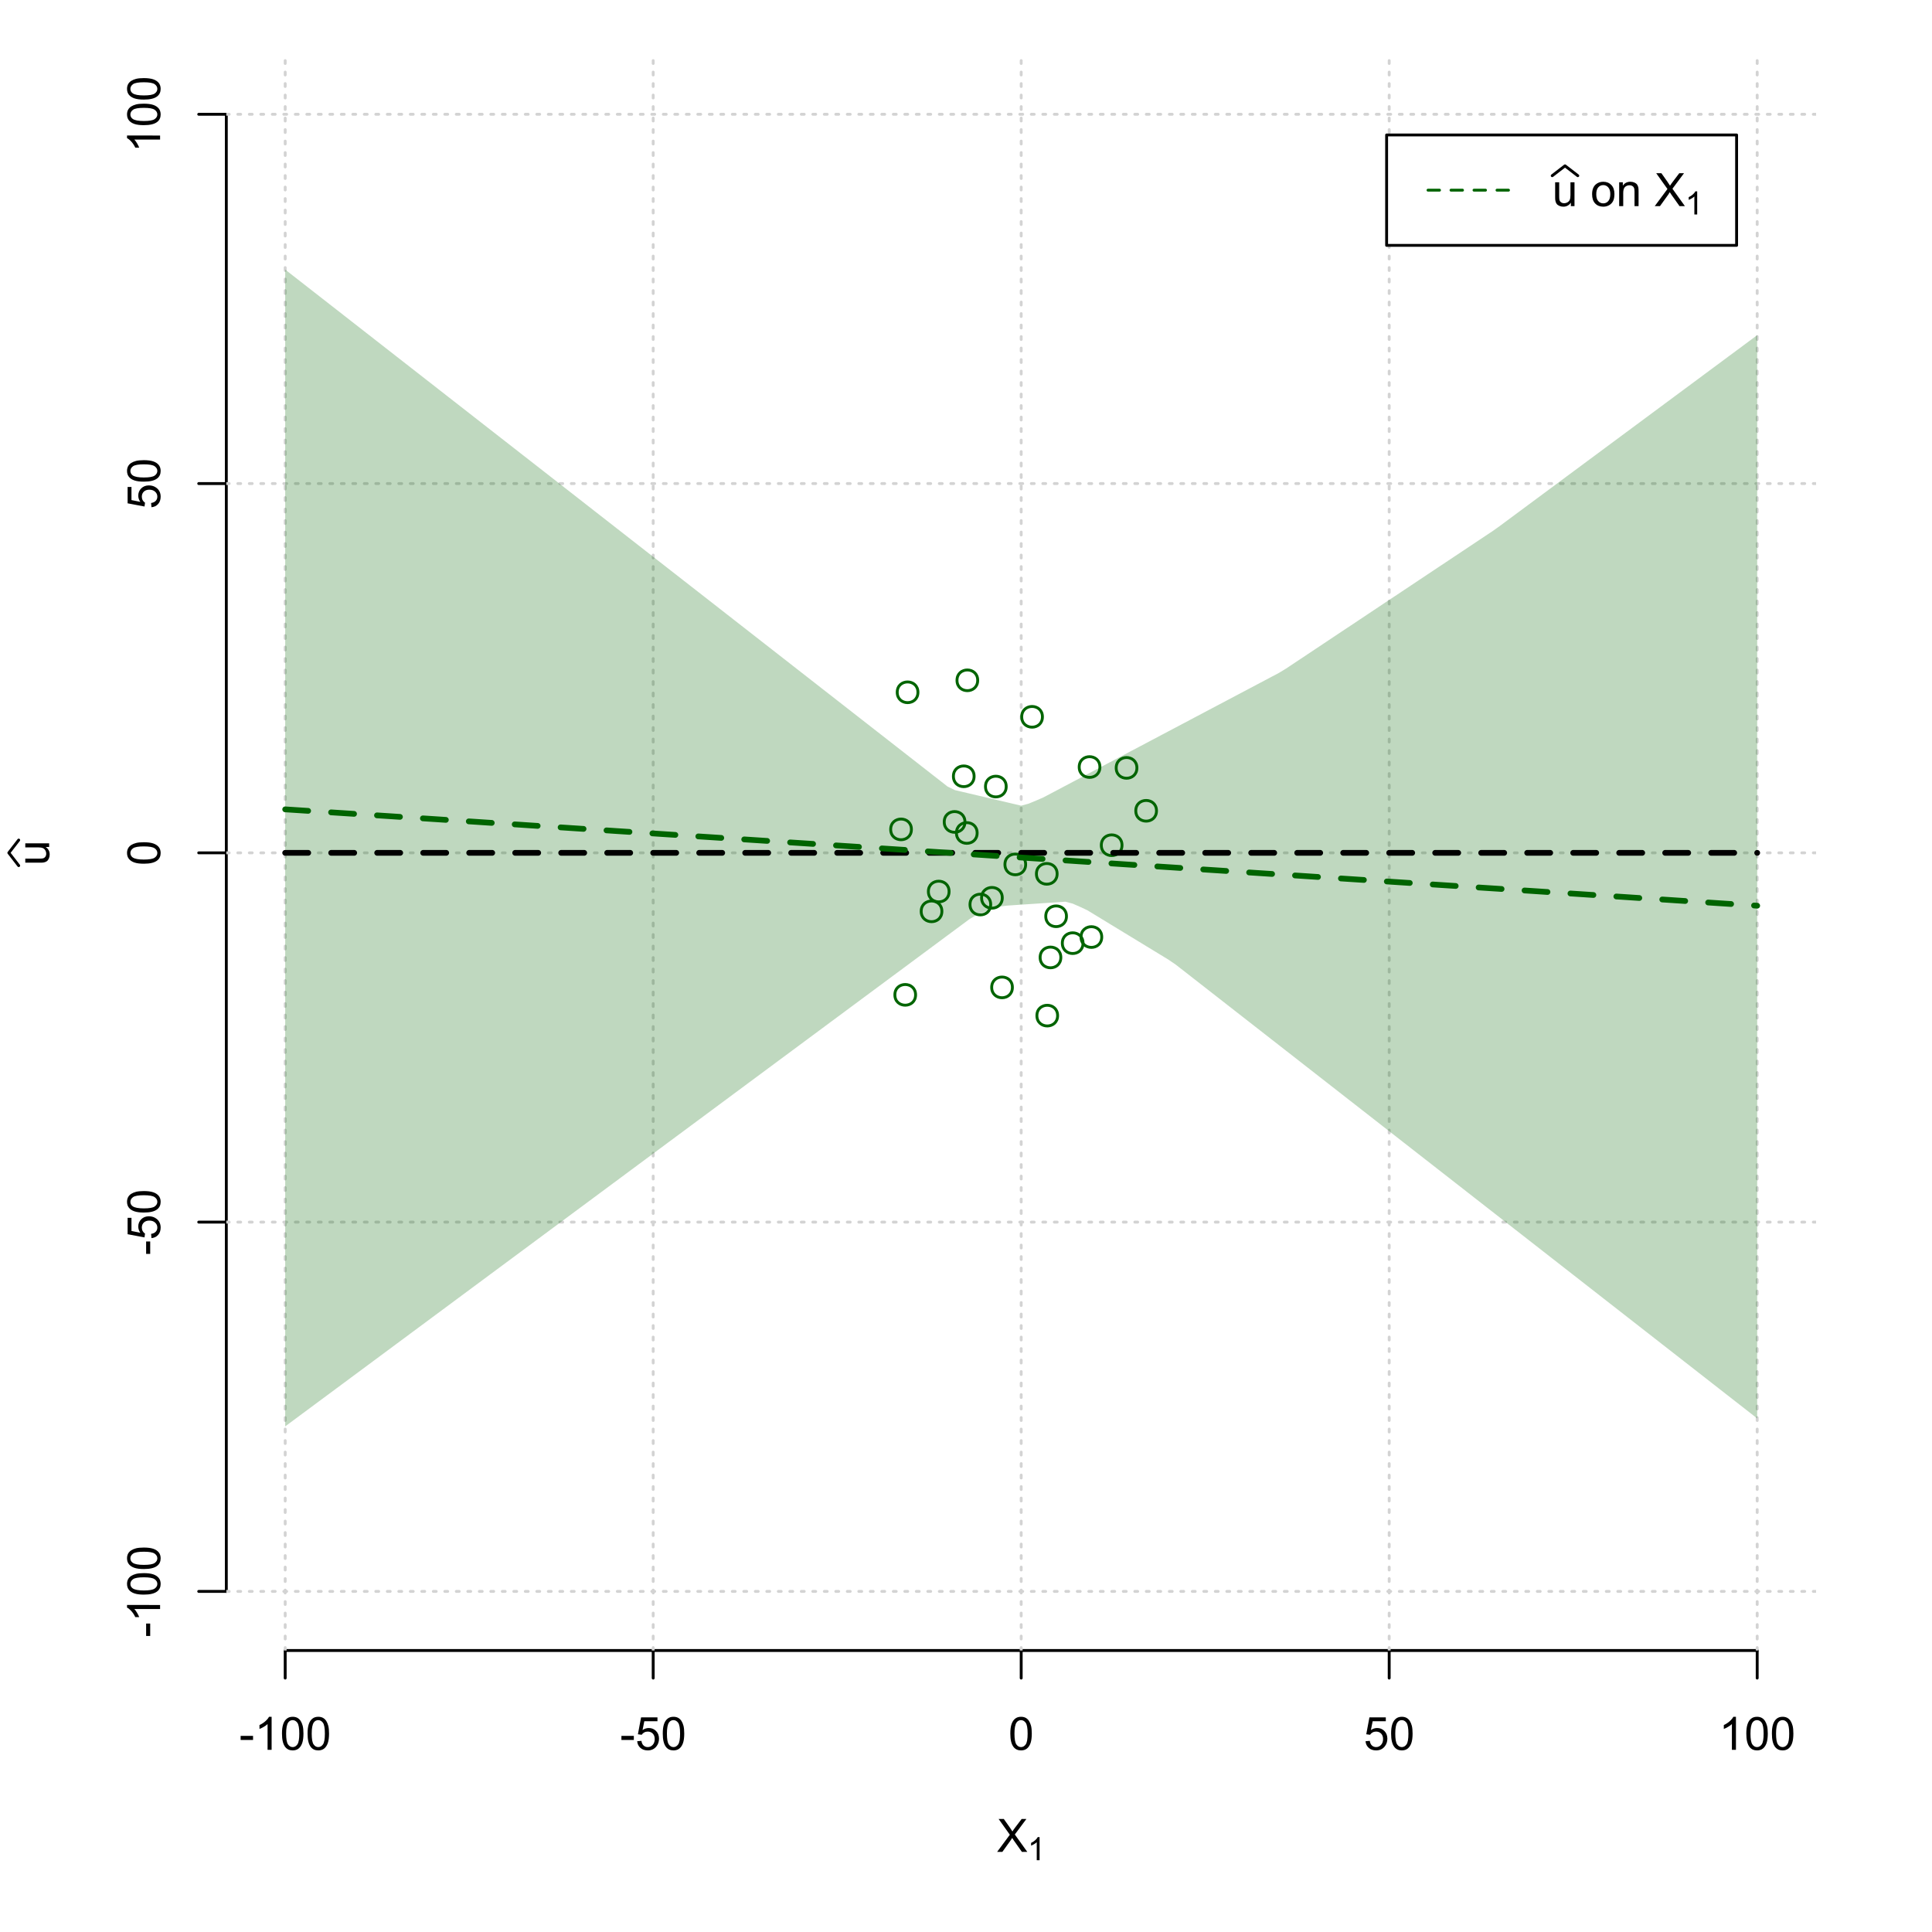 <?xml version="1.0" encoding="UTF-8"?>
<svg xmlns="http://www.w3.org/2000/svg" xmlns:xlink="http://www.w3.org/1999/xlink" width="504pt" height="504pt" viewBox="0 0 504 504" version="1.1">
<defs>
<g>
<symbol overflow="visible" id="glyph0-0">
<path style="stroke:none;" d="M 1.5 0 L 1.5 -7.5 L 7.5 -7.5 L 7.5 0 Z M 1.688 -0.188 L 7.312 -0.188 L 7.312 -7.312 L 1.688 -7.312 Z M 1.688 -0.188 "/>
</symbol>
<symbol overflow="visible" id="glyph0-1">
<path style="stroke:none;" d="M 0.055 0 L 3.375 -4.477 L 0.445 -8.59 L 1.797 -8.59 L 3.359 -6.387 C 3.68 -5.93 3.91 -5.578 4.047 -5.332 C 4.238 -5.645 4.465 -5.969 4.727 -6.312 L 6.457 -8.59 L 7.695 -8.59 L 4.676 -4.539 L 7.93 0 L 6.523 0 L 4.359 -3.062 C 4.238 -3.238 4.113 -3.43 3.984 -3.641 C 3.789 -3.324 3.652 -3.109 3.574 -2.992 L 1.418 0 Z M 0.055 0 "/>
</symbol>
<symbol overflow="visible" id="glyph0-2">
<path style="stroke:none;" d="M 0.383 -2.578 L 0.383 -3.641 L 3.621 -3.641 L 3.621 -2.578 Z M 0.383 -2.578 "/>
</symbol>
<symbol overflow="visible" id="glyph0-3">
<path style="stroke:none;" d="M 4.469 0 L 3.414 0 L 3.414 -6.719 C 3.16 -6.477 2.828 -6.234 2.414 -5.996 C 2 -5.75 1.629 -5.57 1.305 -5.449 L 1.305 -6.469 C 1.895 -6.742 2.41 -7.078 2.852 -7.477 C 3.293 -7.871 3.605 -8.254 3.789 -8.625 L 4.469 -8.625 Z M 4.469 0 "/>
</symbol>
<symbol overflow="visible" id="glyph0-4">
<path style="stroke:none;" d="M 0.5 -4.234 C 0.496 -5.246 0.602 -6.062 0.812 -6.688 C 1.02 -7.305 1.328 -7.785 1.742 -8.121 C 2.148 -8.457 2.668 -8.625 3.297 -8.625 C 3.758 -8.625 4.164 -8.531 4.512 -8.348 C 4.855 -8.16 5.141 -7.891 5.371 -7.543 C 5.594 -7.191 5.773 -6.766 5.906 -6.266 C 6.035 -5.762 6.098 -5.086 6.102 -4.234 C 6.098 -3.227 5.996 -2.414 5.789 -1.797 C 5.578 -1.176 5.266 -0.695 4.859 -0.359 C 4.445 -0.02 3.926 0.145 3.297 0.148 C 2.465 0.145 1.816 -0.148 1.348 -0.742 C 0.781 -1.457 0.496 -2.621 0.5 -4.234 Z M 1.582 -4.234 C 1.582 -2.824 1.746 -1.887 2.074 -1.418 C 2.402 -0.949 2.809 -0.715 3.297 -0.719 C 3.777 -0.715 4.184 -0.949 4.52 -1.422 C 4.848 -1.887 5.016 -2.824 5.016 -4.234 C 5.016 -5.648 4.848 -6.59 4.52 -7.055 C 4.184 -7.516 3.773 -7.746 3.289 -7.75 C 2.801 -7.746 2.414 -7.543 2.125 -7.137 C 1.762 -6.613 1.582 -5.645 1.582 -4.234 Z M 1.582 -4.234 "/>
</symbol>
<symbol overflow="visible" id="glyph0-5">
<path style="stroke:none;" d="M 0.5 -2.25 L 1.605 -2.344 C 1.684 -1.805 1.871 -1.398 2.176 -1.125 C 2.473 -0.852 2.836 -0.715 3.258 -0.719 C 3.766 -0.715 4.195 -0.906 4.547 -1.293 C 4.898 -1.672 5.074 -2.18 5.074 -2.82 C 5.074 -3.414 4.902 -3.891 4.566 -4.242 C 4.227 -4.59 3.785 -4.762 3.242 -4.766 C 2.898 -4.762 2.594 -4.684 2.32 -4.531 C 2.047 -4.375 1.832 -4.176 1.676 -3.93 L 0.688 -4.062 L 1.516 -8.473 L 5.789 -8.473 L 5.789 -7.465 L 2.359 -7.465 L 1.898 -5.156 C 2.414 -5.516 2.953 -5.695 3.523 -5.695 C 4.27 -5.695 4.902 -5.434 5.422 -4.914 C 5.934 -4.395 6.191 -3.727 6.195 -2.914 C 6.191 -2.133 5.965 -1.461 5.516 -0.898 C 4.961 -0.199 4.211 0.145 3.258 0.148 C 2.477 0.145 1.836 -0.07 1.344 -0.508 C 0.844 -0.941 0.562 -1.523 0.5 -2.25 Z M 0.5 -2.25 "/>
</symbol>
<symbol overflow="visible" id="glyph0-6">
<path style="stroke:none;" d="M 4.867 0 L 4.867 -0.914 C 4.379 -0.211 3.723 0.141 2.895 0.141 C 2.527 0.141 2.184 0.07 1.867 -0.07 C 1.547 -0.211 1.309 -0.387 1.156 -0.602 C 1 -0.812 0.895 -1.074 0.832 -1.383 C 0.785 -1.59 0.762 -1.918 0.766 -2.367 L 0.766 -6.223 L 1.82 -6.223 L 1.82 -2.773 C 1.816 -2.219 1.84 -1.848 1.887 -1.656 C 1.949 -1.379 2.09 -1.16 2.309 -1.004 C 2.523 -0.84 2.789 -0.762 3.105 -0.766 C 3.418 -0.762 3.715 -0.844 3.996 -1.008 C 4.273 -1.172 4.469 -1.391 4.586 -1.672 C 4.699 -1.949 4.758 -2.355 4.758 -2.891 L 4.758 -6.223 L 5.812 -6.223 L 5.812 0 Z M 4.867 0 "/>
</symbol>
<symbol overflow="visible" id="glyph0-7">
<path style="stroke:none;" d=""/>
</symbol>
<symbol overflow="visible" id="glyph0-8">
<path style="stroke:none;" d="M 0.398 -3.109 C 0.398 -4.262 0.719 -5.117 1.359 -5.672 C 1.895 -6.133 2.547 -6.363 3.316 -6.363 C 4.172 -6.363 4.871 -6.082 5.414 -5.52 C 5.953 -4.957 6.223 -4.184 6.227 -3.199 C 6.223 -2.398 6.102 -1.766 5.867 -1.309 C 5.625 -0.848 5.277 -0.492 4.82 -0.238 C 4.359 0.016 3.859 0.141 3.316 0.141 C 2.441 0.141 1.734 -0.137 1.203 -0.695 C 0.664 -1.254 0.398 -2.059 0.398 -3.109 Z M 1.484 -3.109 C 1.48 -2.309 1.656 -1.711 2.004 -1.32 C 2.348 -0.922 2.785 -0.727 3.316 -0.727 C 3.84 -0.727 4.273 -0.926 4.621 -1.324 C 4.969 -1.723 5.145 -2.328 5.145 -3.148 C 5.145 -3.914 4.969 -4.496 4.617 -4.895 C 4.266 -5.289 3.832 -5.488 3.316 -5.492 C 2.785 -5.488 2.348 -5.293 2.004 -4.898 C 1.656 -4.5 1.48 -3.902 1.484 -3.109 Z M 1.484 -3.109 "/>
</symbol>
<symbol overflow="visible" id="glyph0-9">
<path style="stroke:none;" d="M 0.789 0 L 0.789 -6.223 L 1.742 -6.223 L 1.742 -5.336 C 2.195 -6.02 2.855 -6.363 3.719 -6.363 C 4.09 -6.363 4.434 -6.293 4.754 -6.16 C 5.066 -6.023 5.305 -5.848 5.461 -5.633 C 5.617 -5.41 5.727 -5.152 5.789 -4.852 C 5.828 -4.656 5.848 -4.312 5.848 -3.828 L 5.848 0 L 4.793 0 L 4.793 -3.785 C 4.793 -4.215 4.75 -4.535 4.668 -4.75 C 4.586 -4.961 4.441 -5.129 4.234 -5.258 C 4.023 -5.383 3.777 -5.449 3.5 -5.449 C 3.047 -5.449 2.66 -5.305 2.332 -5.02 C 2.004 -4.734 1.84 -4.195 1.844 -3.398 L 1.844 0 Z M 0.789 0 "/>
</symbol>
<symbol overflow="visible" id="glyph1-0">
<path style="stroke:none;" d="M 1.051 0 L 1.051 -5.25 L 5.25 -5.25 L 5.25 0 Z M 1.18 -0.133 L 5.117 -0.133 L 5.117 -5.117 L 1.18 -5.117 Z M 1.18 -0.133 "/>
</symbol>
<symbol overflow="visible" id="glyph1-1">
<path style="stroke:none;" d="M 3.129 0 L 2.391 0 L 2.391 -4.703 C 2.211 -4.531 1.977 -4.363 1.691 -4.195 C 1.398 -4.023 1.141 -3.895 0.914 -3.812 L 0.914 -4.527 C 1.328 -4.719 1.688 -4.953 1.996 -5.234 C 2.305 -5.508 2.523 -5.777 2.652 -6.039 L 3.129 -6.039 Z M 3.129 0 "/>
</symbol>
<symbol overflow="visible" id="glyph2-0">
<path style="stroke:none;" d="M 0 -1.5 L -7.5 -1.5 L -7.5 -7.5 L 0 -7.5 Z M -0.188 -1.688 L -0.188 -7.312 L -7.312 -7.312 L -7.312 -1.688 Z M -0.188 -1.688 "/>
</symbol>
<symbol overflow="visible" id="glyph2-1">
<path style="stroke:none;" d="M 0 -4.867 L -0.914 -4.867 C -0.211 -4.379 0.141 -3.723 0.141 -2.895 C 0.141 -2.527 0.07 -2.184 -0.07 -1.867 C -0.211 -1.547 -0.387 -1.309 -0.598 -1.156 C -0.809 -1 -1.07 -0.895 -1.383 -0.832 C -1.59 -0.789 -1.918 -0.766 -2.367 -0.77 L -6.223 -0.77 L -6.223 -1.824 L -2.773 -1.824 C -2.219 -1.82 -1.848 -1.844 -1.656 -1.887 C -1.379 -1.949 -1.16 -2.09 -1.004 -2.309 C -0.84 -2.523 -0.762 -2.789 -0.766 -3.105 C -0.762 -3.418 -0.844 -3.715 -1.008 -3.996 C -1.172 -4.273 -1.391 -4.469 -1.672 -4.586 C -1.945 -4.699 -2.352 -4.758 -2.887 -4.758 L -6.223 -4.758 L -6.223 -5.812 L 0 -5.812 Z M 0 -4.867 "/>
</symbol>
<symbol overflow="visible" id="glyph2-2">
<path style="stroke:none;" d="M -2.578 -0.383 L -3.641 -0.383 L -3.641 -3.621 L -2.578 -3.621 Z M -2.578 -0.383 "/>
</symbol>
<symbol overflow="visible" id="glyph2-3">
<path style="stroke:none;" d="M 0 -4.469 L 0 -3.414 L -6.719 -3.418 C -6.477 -3.16 -6.234 -2.828 -5.996 -2.418 C -5.75 -2.004 -5.57 -1.633 -5.449 -1.309 L -6.469 -1.309 C -6.742 -1.895 -7.078 -2.41 -7.477 -2.852 C -7.871 -3.293 -8.254 -3.605 -8.625 -3.793 L -8.625 -4.473 Z M 0 -4.469 "/>
</symbol>
<symbol overflow="visible" id="glyph2-4">
<path style="stroke:none;" d="M -4.234 -0.5 C -5.246 -0.496 -6.062 -0.602 -6.688 -0.812 C -7.305 -1.02 -7.785 -1.328 -8.121 -1.742 C -8.457 -2.152 -8.625 -2.672 -8.625 -3.301 C -8.625 -3.758 -8.531 -4.164 -8.348 -4.512 C -8.16 -4.859 -7.891 -5.145 -7.543 -5.371 C -7.191 -5.594 -6.766 -5.773 -6.266 -5.906 C -5.762 -6.035 -5.086 -6.098 -4.234 -6.102 C -3.223 -6.098 -2.41 -5.996 -1.793 -5.789 C -1.176 -5.578 -0.695 -5.266 -0.359 -4.859 C -0.02 -4.445 0.145 -3.926 0.148 -3.297 C 0.145 -2.465 -0.148 -1.816 -0.742 -1.348 C -1.457 -0.781 -2.621 -0.496 -4.234 -0.5 Z M -4.234 -1.582 C -2.824 -1.582 -1.887 -1.746 -1.418 -2.074 C -0.949 -2.402 -0.715 -2.809 -0.719 -3.297 C -0.715 -3.777 -0.949 -4.184 -1.422 -4.52 C -1.887 -4.848 -2.824 -5.016 -4.234 -5.016 C -5.648 -5.016 -6.59 -4.848 -7.055 -4.52 C -7.516 -4.188 -7.746 -3.777 -7.75 -3.289 C -7.746 -2.801 -7.543 -2.414 -7.137 -2.129 C -6.613 -1.762 -5.645 -1.582 -4.234 -1.582 Z M -4.234 -1.582 "/>
</symbol>
<symbol overflow="visible" id="glyph2-5">
<path style="stroke:none;" d="M -2.25 -0.5 L -2.344 -1.605 C -1.805 -1.684 -1.398 -1.871 -1.125 -2.176 C -0.852 -2.473 -0.715 -2.836 -0.719 -3.258 C -0.715 -3.766 -0.906 -4.195 -1.293 -4.547 C -1.672 -4.898 -2.18 -5.074 -2.816 -5.074 C -3.414 -5.074 -3.891 -4.902 -4.242 -4.566 C -4.59 -4.227 -4.762 -3.785 -4.766 -3.242 C -4.762 -2.898 -4.684 -2.594 -4.531 -2.32 C -4.375 -2.047 -4.176 -1.832 -3.93 -1.676 L -4.062 -0.688 L -8.473 -1.52 L -8.473 -5.789 L -7.465 -5.789 L -7.465 -2.363 L -5.156 -1.898 C -5.516 -2.414 -5.695 -2.953 -5.695 -3.523 C -5.695 -4.27 -5.434 -4.902 -4.914 -5.422 C -4.395 -5.934 -3.727 -6.191 -2.91 -6.195 C -2.133 -6.191 -1.461 -5.965 -0.895 -5.516 C -0.199 -4.961 0.145 -4.211 0.148 -3.258 C 0.145 -2.477 -0.07 -1.836 -0.508 -1.344 C -0.941 -0.848 -1.523 -0.566 -2.25 -0.5 Z M -2.25 -0.5 "/>
</symbol>
</g>
<clipPath id="clip1">
  <path d="M 74 14.398 L 75 14.398 L 75 430.559 L 74 430.559 Z M 74 14.398 "/>
</clipPath>
<clipPath id="clip2">
  <path d="M 170 14.398 L 171 14.398 L 171 430.559 L 170 430.559 Z M 170 14.398 "/>
</clipPath>
<clipPath id="clip3">
  <path d="M 266 14.398 L 267 14.398 L 267 430.559 L 266 430.559 Z M 266 14.398 "/>
</clipPath>
<clipPath id="clip4">
  <path d="M 362 14.398 L 363 14.398 L 363 430.559 L 362 430.559 Z M 362 14.398 "/>
</clipPath>
<clipPath id="clip5">
  <path d="M 458 14.398 L 459 14.398 L 459 430.559 L 458 430.559 Z M 458 14.398 "/>
</clipPath>
<clipPath id="clip6">
  <path d="M 59.039 414 L 473.758 414 L 473.758 416 L 59.039 416 Z M 59.039 414 "/>
</clipPath>
<clipPath id="clip7">
  <path d="M 59.039 318 L 473.758 318 L 473.758 320 L 59.039 320 Z M 59.039 318 "/>
</clipPath>
<clipPath id="clip8">
  <path d="M 59.039 222 L 473.758 222 L 473.758 223 L 59.039 223 Z M 59.039 222 "/>
</clipPath>
<clipPath id="clip9">
  <path d="M 59.039 125 L 473.758 125 L 473.758 127 L 59.039 127 Z M 59.039 125 "/>
</clipPath>
<clipPath id="clip10">
  <path d="M 59.039 29 L 473.758 29 L 473.758 31 L 59.039 31 Z M 59.039 29 "/>
</clipPath>
</defs>
<g id="surface2946">
<rect x="0" y="0" width="504" height="504" style="fill:rgb(100%,100%,100%);fill-opacity:1;stroke:none;"/>
<g style="fill:rgb(0%,0%,0%);fill-opacity:1;">
  <use xlink:href="#glyph0-1" x="260.062" y="483.102"/>
</g>
<g style="fill:rgb(0%,0%,0%);fill-opacity:1;">
  <use xlink:href="#glyph1-1" x="268.066" y="485.281"/>
</g>
<g style="fill:rgb(0%,0%,0%);fill-opacity:1;">
  <use xlink:href="#glyph2-1" x="12.82" y="225.816"/>
</g>
<path style="fill:none;stroke-width:0.75;stroke-linecap:round;stroke-linejoin:round;stroke:rgb(0%,0%,0%);stroke-opacity:1;stroke-miterlimit:10;" d="M 4.879 225.816 L 2.301 222.48 L 4.879 219.145 "/>
<path style="fill:none;stroke-width:0.75;stroke-linecap:round;stroke-linejoin:round;stroke:rgb(0%,0%,0%);stroke-opacity:1;stroke-miterlimit:10;" d="M 74.398 430.559 L 458.398 430.559 "/>
<path style="fill:none;stroke-width:0.75;stroke-linecap:round;stroke-linejoin:round;stroke:rgb(0%,0%,0%);stroke-opacity:1;stroke-miterlimit:10;" d="M 74.398 430.559 L 74.398 437.762 "/>
<path style="fill:none;stroke-width:0.75;stroke-linecap:round;stroke-linejoin:round;stroke:rgb(0%,0%,0%);stroke-opacity:1;stroke-miterlimit:10;" d="M 170.398 430.559 L 170.398 437.762 "/>
<path style="fill:none;stroke-width:0.75;stroke-linecap:round;stroke-linejoin:round;stroke:rgb(0%,0%,0%);stroke-opacity:1;stroke-miterlimit:10;" d="M 266.398 430.559 L 266.398 437.762 "/>
<path style="fill:none;stroke-width:0.75;stroke-linecap:round;stroke-linejoin:round;stroke:rgb(0%,0%,0%);stroke-opacity:1;stroke-miterlimit:10;" d="M 362.398 430.559 L 362.398 437.762 "/>
<path style="fill:none;stroke-width:0.75;stroke-linecap:round;stroke-linejoin:round;stroke:rgb(0%,0%,0%);stroke-opacity:1;stroke-miterlimit:10;" d="M 458.398 430.559 L 458.398 437.762 "/>
<g style="fill:rgb(0%,0%,0%);fill-opacity:1;">
  <use xlink:href="#glyph0-2" x="62.391" y="456.48"/>
  <use xlink:href="#glyph0-3" x="66.387" y="456.48"/>
  <use xlink:href="#glyph0-4" x="73.061" y="456.48"/>
  <use xlink:href="#glyph0-4" x="79.734" y="456.48"/>
</g>
<g style="fill:rgb(0%,0%,0%);fill-opacity:1;">
  <use xlink:href="#glyph0-2" x="161.727" y="456.48"/>
  <use xlink:href="#glyph0-5" x="165.723" y="456.48"/>
  <use xlink:href="#glyph0-4" x="172.396" y="456.48"/>
</g>
<g style="fill:rgb(0%,0%,0%);fill-opacity:1;">
  <use xlink:href="#glyph0-4" x="263.062" y="456.48"/>
</g>
<g style="fill:rgb(0%,0%,0%);fill-opacity:1;">
  <use xlink:href="#glyph0-5" x="355.727" y="456.48"/>
  <use xlink:href="#glyph0-4" x="362.4" y="456.48"/>
</g>
<g style="fill:rgb(0%,0%,0%);fill-opacity:1;">
  <use xlink:href="#glyph0-3" x="448.387" y="456.48"/>
  <use xlink:href="#glyph0-4" x="455.061" y="456.48"/>
  <use xlink:href="#glyph0-4" x="461.734" y="456.48"/>
</g>
<path style="fill:none;stroke-width:0.75;stroke-linecap:round;stroke-linejoin:round;stroke:rgb(0%,0%,0%);stroke-opacity:1;stroke-miterlimit:10;" d="M 59.039 415.148 L 59.039 29.812 "/>
<path style="fill:none;stroke-width:0.75;stroke-linecap:round;stroke-linejoin:round;stroke:rgb(0%,0%,0%);stroke-opacity:1;stroke-miterlimit:10;" d="M 59.039 415.148 L 51.84 415.148 "/>
<path style="fill:none;stroke-width:0.75;stroke-linecap:round;stroke-linejoin:round;stroke:rgb(0%,0%,0%);stroke-opacity:1;stroke-miterlimit:10;" d="M 59.039 318.812 L 51.84 318.812 "/>
<path style="fill:none;stroke-width:0.75;stroke-linecap:round;stroke-linejoin:round;stroke:rgb(0%,0%,0%);stroke-opacity:1;stroke-miterlimit:10;" d="M 59.039 222.48 L 51.84 222.48 "/>
<path style="fill:none;stroke-width:0.75;stroke-linecap:round;stroke-linejoin:round;stroke:rgb(0%,0%,0%);stroke-opacity:1;stroke-miterlimit:10;" d="M 59.039 126.148 L 51.84 126.148 "/>
<path style="fill:none;stroke-width:0.75;stroke-linecap:round;stroke-linejoin:round;stroke:rgb(0%,0%,0%);stroke-opacity:1;stroke-miterlimit:10;" d="M 59.039 29.812 L 51.84 29.812 "/>
<g style="fill:rgb(0%,0%,0%);fill-opacity:1;">
  <use xlink:href="#glyph2-2" x="41.762" y="427.156"/>
  <use xlink:href="#glyph2-3" x="41.762" y="423.16"/>
  <use xlink:href="#glyph2-4" x="41.762" y="416.486"/>
  <use xlink:href="#glyph2-4" x="41.762" y="409.812"/>
</g>
<g style="fill:rgb(0%,0%,0%);fill-opacity:1;">
  <use xlink:href="#glyph2-2" x="41.762" y="327.484"/>
  <use xlink:href="#glyph2-5" x="41.762" y="323.488"/>
  <use xlink:href="#glyph2-4" x="41.762" y="316.814"/>
</g>
<g style="fill:rgb(0%,0%,0%);fill-opacity:1;">
  <use xlink:href="#glyph2-4" x="41.762" y="225.816"/>
</g>
<g style="fill:rgb(0%,0%,0%);fill-opacity:1;">
  <use xlink:href="#glyph2-5" x="41.762" y="132.82"/>
  <use xlink:href="#glyph2-4" x="41.762" y="126.146"/>
</g>
<g style="fill:rgb(0%,0%,0%);fill-opacity:1;">
  <use xlink:href="#glyph2-3" x="41.762" y="39.824"/>
  <use xlink:href="#glyph2-4" x="41.762" y="33.15"/>
  <use xlink:href="#glyph2-4" x="41.762" y="26.477"/>
</g>
<g clip-path="url(#clip1)" clip-rule="nonzero">
<path style="fill:none;stroke-width:0.75;stroke-linecap:round;stroke-linejoin:round;stroke:rgb(82.745%,82.745%,82.745%);stroke-opacity:1;stroke-dasharray:0.75,2.25;stroke-miterlimit:10;" d="M 74.398 430.559 L 74.398 14.398 "/>
</g>
<g clip-path="url(#clip2)" clip-rule="nonzero">
<path style="fill:none;stroke-width:0.75;stroke-linecap:round;stroke-linejoin:round;stroke:rgb(82.745%,82.745%,82.745%);stroke-opacity:1;stroke-dasharray:0.75,2.25;stroke-miterlimit:10;" d="M 170.398 430.559 L 170.398 14.398 "/>
</g>
<g clip-path="url(#clip3)" clip-rule="nonzero">
<path style="fill:none;stroke-width:0.75;stroke-linecap:round;stroke-linejoin:round;stroke:rgb(82.745%,82.745%,82.745%);stroke-opacity:1;stroke-dasharray:0.75,2.25;stroke-miterlimit:10;" d="M 266.398 430.559 L 266.398 14.398 "/>
</g>
<g clip-path="url(#clip4)" clip-rule="nonzero">
<path style="fill:none;stroke-width:0.75;stroke-linecap:round;stroke-linejoin:round;stroke:rgb(82.745%,82.745%,82.745%);stroke-opacity:1;stroke-dasharray:0.75,2.25;stroke-miterlimit:10;" d="M 362.398 430.559 L 362.398 14.398 "/>
</g>
<g clip-path="url(#clip5)" clip-rule="nonzero">
<path style="fill:none;stroke-width:0.75;stroke-linecap:round;stroke-linejoin:round;stroke:rgb(82.745%,82.745%,82.745%);stroke-opacity:1;stroke-dasharray:0.75,2.25;stroke-miterlimit:10;" d="M 458.398 430.559 L 458.398 14.398 "/>
</g>
<g clip-path="url(#clip6)" clip-rule="nonzero">
<path style="fill:none;stroke-width:0.75;stroke-linecap:round;stroke-linejoin:round;stroke:rgb(82.745%,82.745%,82.745%);stroke-opacity:1;stroke-dasharray:0.75,2.25;stroke-miterlimit:10;" d="M 59.039 415.148 L 473.762 415.148 "/>
</g>
<g clip-path="url(#clip7)" clip-rule="nonzero">
<path style="fill:none;stroke-width:0.75;stroke-linecap:round;stroke-linejoin:round;stroke:rgb(82.745%,82.745%,82.745%);stroke-opacity:1;stroke-dasharray:0.75,2.25;stroke-miterlimit:10;" d="M 59.039 318.812 L 473.762 318.812 "/>
</g>
<g clip-path="url(#clip8)" clip-rule="nonzero">
<path style="fill:none;stroke-width:0.75;stroke-linecap:round;stroke-linejoin:round;stroke:rgb(82.745%,82.745%,82.745%);stroke-opacity:1;stroke-dasharray:0.75,2.25;stroke-miterlimit:10;" d="M 59.039 222.48 L 473.762 222.48 "/>
</g>
<g clip-path="url(#clip9)" clip-rule="nonzero">
<path style="fill:none;stroke-width:0.75;stroke-linecap:round;stroke-linejoin:round;stroke:rgb(82.745%,82.745%,82.745%);stroke-opacity:1;stroke-dasharray:0.75,2.25;stroke-miterlimit:10;" d="M 59.039 126.148 L 473.762 126.148 "/>
</g>
<g clip-path="url(#clip10)" clip-rule="nonzero">
<path style="fill:none;stroke-width:0.75;stroke-linecap:round;stroke-linejoin:round;stroke:rgb(82.745%,82.745%,82.745%);stroke-opacity:1;stroke-dasharray:0.75,2.25;stroke-miterlimit:10;" d="M 59.039 29.812 L 473.762 29.812 "/>
</g>
<path style=" stroke:none;fill-rule:nonzero;fill:rgb(0%,39.216%,0%);fill-opacity:0.251;" d="M 74.398 29.812 L 74.398 70.328 L 76.32 71.828 L 78.238 73.324 L 80.16 74.824 L 82.078 76.324 L 84 77.82 L 85.922 79.32 L 87.84 80.816 L 89.762 82.316 L 91.68 83.816 L 93.602 85.312 L 95.52 86.812 L 97.441 88.309 L 99.359 89.809 L 101.281 91.309 L 103.199 92.805 L 105.121 94.305 L 107.039 95.805 L 108.961 97.301 L 110.879 98.801 L 112.801 100.297 L 114.719 101.797 L 116.641 103.297 L 118.559 104.793 L 120.48 106.293 L 122.398 107.789 L 124.32 109.289 L 126.238 110.789 L 128.16 112.285 L 130.078 113.785 L 132 115.281 L 133.922 116.781 L 135.84 118.281 L 137.762 119.777 L 139.68 121.277 L 141.602 122.773 L 143.52 124.273 L 145.441 125.773 L 147.359 127.27 L 149.281 128.77 L 151.199 130.266 L 153.121 131.766 L 155.039 133.266 L 156.961 134.762 L 158.879 136.262 L 160.801 137.762 L 162.719 139.258 L 164.641 140.758 L 166.559 142.254 L 168.48 143.754 L 170.398 145.254 L 172.32 146.75 L 174.238 148.25 L 176.16 149.746 L 178.078 151.246 L 180 152.746 L 181.922 154.242 L 183.84 155.742 L 185.762 157.238 L 187.68 158.738 L 189.602 160.238 L 191.52 161.734 L 193.441 163.234 L 195.359 164.73 L 197.281 166.23 L 199.199 167.73 L 201.121 169.227 L 203.039 170.727 L 204.961 172.223 L 206.879 173.723 L 208.801 175.223 L 210.719 176.719 L 212.641 178.219 L 214.559 179.719 L 216.48 181.215 L 218.398 182.715 L 220.32 184.211 L 222.238 185.711 L 224.16 187.211 L 226.078 188.707 L 228 190.207 L 229.922 191.703 L 231.84 193.203 L 233.762 194.703 L 235.68 196.199 L 237.602 197.699 L 239.52 199.195 L 241.441 200.695 L 243.359 202.195 L 245.281 203.691 L 247.199 205.191 L 249.121 206.117 L 251.039 206.566 L 252.961 207.02 L 254.879 207.469 L 256.801 207.922 L 258.719 208.371 L 260.641 208.824 L 262.559 209.273 L 264.48 209.727 L 266.398 210.176 L 268.32 209.656 L 270.238 208.863 L 272.16 208.035 L 274.078 207.023 L 277.922 204.992 L 279.84 203.977 L 281.762 202.961 L 283.68 201.945 L 285.602 200.934 L 287.52 199.918 L 289.441 198.902 L 291.359 197.887 L 293.281 196.871 L 295.199 195.855 L 297.121 194.844 L 299.039 193.828 L 300.961 192.812 L 302.879 191.797 L 304.801 190.781 L 306.719 189.77 L 308.641 188.754 L 310.559 187.738 L 312.48 186.723 L 314.398 185.707 L 316.32 184.691 L 318.238 183.68 L 320.16 182.664 L 322.078 181.648 L 325.922 179.617 L 327.84 178.605 L 329.762 177.59 L 331.68 176.574 L 333.602 175.559 L 335.52 174.395 L 337.441 173.117 L 339.359 171.84 L 341.281 170.559 L 343.199 169.281 L 345.121 168.004 L 347.039 166.727 L 348.961 165.449 L 350.879 164.172 L 352.801 162.895 L 354.719 161.617 L 356.641 160.336 L 358.559 159.059 L 360.48 157.781 L 362.398 156.504 L 364.32 155.227 L 366.238 153.949 L 368.16 152.672 L 370.078 151.391 L 373.922 148.836 L 375.84 147.559 L 377.762 146.281 L 379.68 145.004 L 381.602 143.727 L 383.52 142.449 L 385.441 141.168 L 387.359 139.891 L 389.281 138.613 L 391.199 137.254 L 393.121 135.828 L 395.039 134.406 L 396.961 132.984 L 398.879 131.559 L 400.801 130.137 L 402.719 128.715 L 404.641 127.289 L 406.559 125.867 L 408.48 124.441 L 410.398 123.02 L 412.32 121.598 L 414.238 120.172 L 416.16 118.75 L 418.078 117.328 L 420 115.902 L 421.922 114.48 L 423.84 113.055 L 425.762 111.633 L 427.68 110.211 L 429.602 108.785 L 431.52 107.363 L 433.441 105.941 L 435.359 104.516 L 437.281 103.094 L 439.199 101.672 L 441.121 100.246 L 443.039 98.824 L 444.961 97.398 L 446.879 95.977 L 448.801 94.555 L 450.719 93.129 L 452.641 91.707 L 454.559 90.285 L 456.48 88.859 L 458.398 87.438 L 458.398 29.812 L 458.398 415.148 L 458.398 370.023 L 456.48 368.523 L 454.559 367.023 L 452.641 365.527 L 450.719 364.027 L 448.801 362.531 L 446.879 361.031 L 444.961 359.531 L 443.039 358.035 L 441.121 356.535 L 439.199 355.039 L 437.281 353.539 L 435.359 352.039 L 433.441 350.543 L 431.52 349.043 L 429.602 347.547 L 427.68 346.047 L 425.762 344.547 L 423.84 343.051 L 421.922 341.551 L 420 340.055 L 418.078 338.555 L 416.16 337.055 L 414.238 335.559 L 412.32 334.059 L 410.398 332.559 L 408.48 331.062 L 406.559 329.562 L 404.641 328.066 L 402.719 326.566 L 400.801 325.066 L 398.879 323.57 L 396.961 322.07 L 395.039 320.574 L 393.121 319.074 L 391.199 317.574 L 389.281 316.078 L 387.359 314.578 L 385.441 313.082 L 383.52 311.582 L 381.602 310.082 L 379.68 308.586 L 377.762 307.086 L 375.84 305.59 L 373.922 304.09 L 372 302.59 L 370.078 301.094 L 368.16 299.594 L 366.238 298.098 L 364.32 296.598 L 362.398 295.098 L 360.48 293.602 L 358.559 292.102 L 356.641 290.602 L 354.719 289.105 L 352.801 287.605 L 350.879 286.109 L 348.961 284.609 L 347.039 283.109 L 345.121 281.613 L 343.199 280.113 L 341.281 278.617 L 339.359 277.117 L 337.441 275.617 L 335.52 274.121 L 333.602 272.621 L 331.68 271.125 L 329.762 269.625 L 327.84 268.125 L 325.922 266.629 L 324 265.129 L 322.078 263.633 L 320.16 262.133 L 318.238 260.633 L 316.32 259.137 L 314.398 257.637 L 312.48 256.141 L 310.559 254.641 L 308.641 253.141 L 306.719 251.645 L 304.801 250.336 L 302.879 249.164 L 300.961 247.996 L 299.039 246.828 L 297.121 245.656 L 295.199 244.488 L 293.281 243.32 L 291.359 242.148 L 289.441 240.98 L 287.52 239.812 L 285.602 238.641 L 283.68 237.473 L 281.762 236.574 L 279.84 235.73 L 277.922 235.227 L 274.078 235.484 L 272.16 235.613 L 270.238 235.742 L 268.32 235.871 L 266.398 236 L 264.48 236.129 L 262.559 236.258 L 260.641 236.512 L 258.719 237.211 L 256.801 237.906 L 254.879 238.605 L 252.961 239.73 L 251.039 241.156 L 249.121 242.578 L 247.199 244 L 245.281 245.426 L 243.359 246.848 L 241.441 248.273 L 239.52 249.695 L 237.602 251.117 L 235.68 252.543 L 233.762 253.965 L 231.84 255.387 L 229.922 256.812 L 228 258.234 L 226.078 259.66 L 224.16 261.082 L 222.238 262.504 L 220.32 263.93 L 218.398 265.352 L 216.48 266.773 L 214.559 268.199 L 212.641 269.621 L 210.719 271.043 L 208.801 272.469 L 206.879 273.891 L 204.961 275.316 L 203.039 276.738 L 201.121 278.16 L 199.199 279.586 L 197.281 281.008 L 195.359 282.43 L 193.441 283.855 L 191.52 285.277 L 189.602 286.703 L 187.68 288.125 L 185.762 289.547 L 183.84 290.973 L 181.922 292.395 L 180 293.816 L 178.078 295.242 L 176.16 296.664 L 174.238 298.086 L 172.32 299.512 L 170.398 300.934 L 168.48 302.359 L 166.559 303.781 L 164.641 305.203 L 162.719 306.629 L 160.801 308.051 L 158.879 309.473 L 156.961 310.898 L 155.039 312.32 L 153.121 313.746 L 151.199 315.168 L 149.281 316.59 L 147.359 318.016 L 145.441 319.438 L 143.52 320.859 L 141.602 322.285 L 139.68 323.707 L 137.762 325.133 L 135.84 326.555 L 133.922 327.977 L 132 329.402 L 130.078 330.824 L 128.16 332.246 L 126.238 333.672 L 124.32 335.094 L 122.398 336.516 L 120.48 337.941 L 118.559 339.363 L 116.641 340.789 L 114.719 342.211 L 112.801 343.633 L 110.879 345.059 L 108.961 346.48 L 107.039 347.902 L 105.121 349.328 L 103.199 350.75 L 101.281 352.176 L 99.359 353.598 L 97.441 355.02 L 95.52 356.445 L 93.602 357.867 L 91.68 359.289 L 89.762 360.715 L 87.84 362.137 L 85.922 363.559 L 84 364.984 L 82.078 366.406 L 80.16 367.832 L 78.238 369.254 L 76.32 370.676 L 74.398 372.102 L 74.398 415.148 Z M 74.398 29.812 "/>
<path style="fill:none;stroke-width:0.75;stroke-linecap:round;stroke-linejoin:round;stroke:rgb(0%,39.216%,0%);stroke-opacity:1;stroke-miterlimit:10;" d="M 237.758 216.363 C 237.758 219.961 232.355 219.961 232.355 216.363 C 232.355 212.762 237.758 212.762 237.758 216.363 "/>
<path style="fill:none;stroke-width:0.75;stroke-linecap:round;stroke-linejoin:round;stroke:rgb(0%,39.216%,0%);stroke-opacity:1;stroke-miterlimit:10;" d="M 267.559 225.5 C 267.559 229.102 262.156 229.102 262.156 225.5 C 262.156 221.898 267.559 221.898 267.559 225.5 "/>
<path style="fill:none;stroke-width:0.75;stroke-linecap:round;stroke-linejoin:round;stroke:rgb(0%,39.216%,0%);stroke-opacity:1;stroke-miterlimit:10;" d="M 287.41 244.445 C 287.41 248.047 282.008 248.047 282.008 244.445 C 282.008 240.844 287.41 240.844 287.41 244.445 "/>
<path style="fill:none;stroke-width:0.75;stroke-linecap:round;stroke-linejoin:round;stroke:rgb(0%,39.216%,0%);stroke-opacity:1;stroke-miterlimit:10;" d="M 239.461 180.598 C 239.461 184.199 234.059 184.199 234.059 180.598 C 234.059 176.996 239.461 176.996 239.461 180.598 "/>
<path style="fill:none;stroke-width:0.75;stroke-linecap:round;stroke-linejoin:round;stroke:rgb(0%,39.216%,0%);stroke-opacity:1;stroke-miterlimit:10;" d="M 261.465 234.215 C 261.465 237.812 256.066 237.812 256.066 234.215 C 256.066 230.613 261.465 230.613 261.465 234.215 "/>
<path style="fill:none;stroke-width:0.75;stroke-linecap:round;stroke-linejoin:round;stroke:rgb(0%,39.216%,0%);stroke-opacity:1;stroke-miterlimit:10;" d="M 296.582 200.32 C 296.582 203.918 291.184 203.918 291.184 200.32 C 291.184 196.719 296.582 196.719 296.582 200.32 "/>
<path style="fill:none;stroke-width:0.75;stroke-linecap:round;stroke-linejoin:round;stroke:rgb(0%,39.216%,0%);stroke-opacity:1;stroke-miterlimit:10;" d="M 282.531 246.039 C 282.531 249.641 277.129 249.641 277.129 246.039 C 277.129 242.441 282.531 242.441 282.531 246.039 "/>
<path style="fill:none;stroke-width:0.75;stroke-linecap:round;stroke-linejoin:round;stroke:rgb(0%,39.216%,0%);stroke-opacity:1;stroke-miterlimit:10;" d="M 238.848 259.527 C 238.848 263.125 233.445 263.125 233.445 259.527 C 233.445 255.926 238.848 255.926 238.848 259.527 "/>
<path style="fill:none;stroke-width:0.75;stroke-linecap:round;stroke-linejoin:round;stroke:rgb(0%,39.216%,0%);stroke-opacity:1;stroke-miterlimit:10;" d="M 301.695 211.512 C 301.695 215.109 296.293 215.109 296.293 211.512 C 296.293 207.91 301.695 207.91 301.695 211.512 "/>
<path style="fill:none;stroke-width:0.75;stroke-linecap:round;stroke-linejoin:round;stroke:rgb(0%,39.216%,0%);stroke-opacity:1;stroke-miterlimit:10;" d="M 292.699 220.492 C 292.699 224.094 287.301 224.094 287.301 220.492 C 287.301 216.895 292.699 216.895 292.699 220.492 "/>
<path style="fill:none;stroke-width:0.75;stroke-linecap:round;stroke-linejoin:round;stroke:rgb(0%,39.216%,0%);stroke-opacity:1;stroke-miterlimit:10;" d="M 247.586 232.57 C 247.586 236.172 242.188 236.172 242.188 232.57 C 242.188 228.973 247.586 228.973 247.586 232.57 "/>
<path style="fill:none;stroke-width:0.75;stroke-linecap:round;stroke-linejoin:round;stroke:rgb(0%,39.216%,0%);stroke-opacity:1;stroke-miterlimit:10;" d="M 271.938 187 C 271.938 190.598 266.535 190.598 266.535 187 C 266.535 183.398 271.938 183.398 271.938 187 "/>
<path style="fill:none;stroke-width:0.75;stroke-linecap:round;stroke-linejoin:round;stroke:rgb(0%,39.216%,0%);stroke-opacity:1;stroke-miterlimit:10;" d="M 254.113 202.512 C 254.113 206.113 248.715 206.113 248.715 202.512 C 248.715 198.914 254.113 198.914 254.113 202.512 "/>
<path style="fill:none;stroke-width:0.75;stroke-linecap:round;stroke-linejoin:round;stroke:rgb(0%,39.216%,0%);stroke-opacity:1;stroke-miterlimit:10;" d="M 275.898 264.945 C 275.898 268.543 270.496 268.543 270.496 264.945 C 270.496 261.344 275.898 261.344 275.898 264.945 "/>
<path style="fill:none;stroke-width:0.75;stroke-linecap:round;stroke-linejoin:round;stroke:rgb(0%,39.216%,0%);stroke-opacity:1;stroke-miterlimit:10;" d="M 278.207 239.027 C 278.207 242.629 272.809 242.629 272.809 239.027 C 272.809 235.43 278.207 235.43 278.207 239.027 "/>
<path style="fill:none;stroke-width:0.75;stroke-linecap:round;stroke-linejoin:round;stroke:rgb(0%,39.216%,0%);stroke-opacity:1;stroke-miterlimit:10;" d="M 262.488 205.188 C 262.488 208.789 257.086 208.789 257.086 205.188 C 257.086 201.59 262.488 201.59 262.488 205.188 "/>
<path style="fill:none;stroke-width:0.75;stroke-linecap:round;stroke-linejoin:round;stroke:rgb(0%,39.216%,0%);stroke-opacity:1;stroke-miterlimit:10;" d="M 255.051 177.473 C 255.051 181.074 249.652 181.074 249.652 177.473 C 249.652 173.875 255.051 173.875 255.051 177.473 "/>
<path style="fill:none;stroke-width:0.75;stroke-linecap:round;stroke-linejoin:round;stroke:rgb(0%,39.216%,0%);stroke-opacity:1;stroke-miterlimit:10;" d="M 258.441 235.965 C 258.441 239.566 253.043 239.566 253.043 235.965 C 253.043 232.363 258.441 232.363 258.441 235.965 "/>
<path style="fill:none;stroke-width:0.75;stroke-linecap:round;stroke-linejoin:round;stroke:rgb(0%,39.216%,0%);stroke-opacity:1;stroke-miterlimit:10;" d="M 275.773 227.961 C 275.773 231.559 270.375 231.559 270.375 227.961 C 270.375 224.359 275.773 224.359 275.773 227.961 "/>
<path style="fill:none;stroke-width:0.75;stroke-linecap:round;stroke-linejoin:round;stroke:rgb(0%,39.216%,0%);stroke-opacity:1;stroke-miterlimit:10;" d="M 251.727 214.418 C 251.727 218.02 246.324 218.02 246.324 214.418 C 246.324 210.816 251.727 210.816 251.727 214.418 "/>
<path style="fill:none;stroke-width:0.75;stroke-linecap:round;stroke-linejoin:round;stroke:rgb(0%,39.216%,0%);stroke-opacity:1;stroke-miterlimit:10;" d="M 276.738 249.766 C 276.738 253.367 271.34 253.367 271.34 249.766 C 271.34 246.164 276.738 246.164 276.738 249.766 "/>
<path style="fill:none;stroke-width:0.75;stroke-linecap:round;stroke-linejoin:round;stroke:rgb(0%,39.216%,0%);stroke-opacity:1;stroke-miterlimit:10;" d="M 286.93 200.098 C 286.93 203.699 281.531 203.699 281.531 200.098 C 281.531 196.496 286.93 196.496 286.93 200.098 "/>
<path style="fill:none;stroke-width:0.75;stroke-linecap:round;stroke-linejoin:round;stroke:rgb(0%,39.216%,0%);stroke-opacity:1;stroke-miterlimit:10;" d="M 254.906 217.297 C 254.906 220.898 249.508 220.898 249.508 217.297 C 249.508 213.699 254.906 213.699 254.906 217.297 "/>
<path style="fill:none;stroke-width:0.75;stroke-linecap:round;stroke-linejoin:round;stroke:rgb(0%,39.216%,0%);stroke-opacity:1;stroke-miterlimit:10;" d="M 245.711 237.738 C 245.711 241.34 240.312 241.34 240.312 237.738 C 240.312 234.141 245.711 234.141 245.711 237.738 "/>
<path style="fill:none;stroke-width:0.75;stroke-linecap:round;stroke-linejoin:round;stroke:rgb(0%,39.216%,0%);stroke-opacity:1;stroke-miterlimit:10;" d="M 264.102 257.578 C 264.102 261.18 258.703 261.18 258.703 257.578 C 258.703 253.98 264.102 253.98 264.102 257.578 "/>
<path style="fill:none;stroke-width:1.5;stroke-linecap:round;stroke-linejoin:round;stroke:rgb(0%,0%,0%);stroke-opacity:1;stroke-dasharray:6,6;stroke-miterlimit:10;" d="M 74.398 222.48 L 458.398 222.48 "/>
<path style="fill:none;stroke-width:1.5;stroke-linecap:round;stroke-linejoin:round;stroke:rgb(0%,39.216%,0%);stroke-opacity:1;stroke-dasharray:6,6;stroke-miterlimit:10;" d="M 74.398 211.137 L 76.32 211.262 L 78.238 211.387 L 80.16 211.512 L 82.078 211.641 L 85.922 211.891 L 87.84 212.016 L 89.762 212.141 L 91.68 212.266 L 93.602 212.395 L 95.52 212.52 L 97.441 212.645 L 99.359 212.77 L 101.281 212.895 L 103.199 213.02 L 105.121 213.148 L 107.039 213.273 L 108.961 213.398 L 110.879 213.523 L 112.801 213.648 L 114.719 213.773 L 116.641 213.902 L 118.559 214.027 L 120.48 214.152 L 122.398 214.277 L 124.32 214.402 L 126.238 214.531 L 128.16 214.656 L 130.078 214.781 L 133.922 215.031 L 135.84 215.156 L 137.762 215.285 L 139.68 215.41 L 141.602 215.535 L 143.52 215.66 L 145.441 215.785 L 147.359 215.91 L 149.281 216.039 L 151.199 216.164 L 153.121 216.289 L 155.039 216.414 L 156.961 216.539 L 158.879 216.664 L 160.801 216.793 L 162.719 216.918 L 164.641 217.043 L 166.559 217.168 L 168.48 217.293 L 170.398 217.422 L 172.32 217.547 L 174.238 217.672 L 176.16 217.797 L 178.078 217.922 L 180 218.047 L 181.922 218.176 L 183.84 218.301 L 185.762 218.426 L 187.68 218.551 L 189.602 218.676 L 191.52 218.801 L 193.441 218.93 L 195.359 219.055 L 197.281 219.18 L 199.199 219.305 L 201.121 219.43 L 203.039 219.555 L 204.961 219.684 L 206.879 219.809 L 208.801 219.934 L 210.719 220.059 L 212.641 220.184 L 214.559 220.312 L 216.48 220.438 L 218.398 220.562 L 220.32 220.688 L 222.238 220.812 L 224.16 220.938 L 226.078 221.066 L 229.922 221.316 L 231.84 221.441 L 233.762 221.566 L 235.68 221.691 L 237.602 221.82 L 239.52 221.945 L 241.441 222.07 L 243.359 222.195 L 245.281 222.32 L 247.199 222.445 L 249.121 222.574 L 251.039 222.699 L 252.961 222.824 L 254.879 222.949 L 256.801 223.074 L 258.719 223.203 L 260.641 223.328 L 262.559 223.453 L 264.48 223.578 L 266.398 223.703 L 268.32 223.828 L 270.238 223.957 L 272.16 224.082 L 274.078 224.207 L 277.922 224.457 L 279.84 224.582 L 281.762 224.711 L 283.68 224.836 L 285.602 224.961 L 287.52 225.086 L 289.441 225.211 L 291.359 225.336 L 293.281 225.465 L 295.199 225.59 L 297.121 225.715 L 299.039 225.84 L 300.961 225.965 L 302.879 226.094 L 304.801 226.219 L 306.719 226.344 L 308.641 226.469 L 310.559 226.594 L 312.48 226.719 L 314.398 226.848 L 316.32 226.973 L 318.238 227.098 L 320.16 227.223 L 322.078 227.348 L 324 227.473 L 325.922 227.602 L 327.84 227.727 L 329.762 227.852 L 331.68 227.977 L 333.602 228.102 L 335.52 228.227 L 337.441 228.355 L 339.359 228.48 L 341.281 228.605 L 343.199 228.73 L 345.121 228.855 L 347.039 228.98 L 348.961 229.109 L 350.879 229.234 L 352.801 229.359 L 354.719 229.484 L 356.641 229.609 L 358.559 229.738 L 360.48 229.863 L 362.398 229.988 L 364.32 230.113 L 366.238 230.238 L 368.16 230.363 L 370.078 230.492 L 373.922 230.742 L 375.84 230.867 L 377.762 230.992 L 379.68 231.117 L 381.602 231.246 L 383.52 231.371 L 385.441 231.496 L 387.359 231.621 L 389.281 231.746 L 391.199 231.871 L 393.121 232 L 395.039 232.125 L 396.961 232.25 L 398.879 232.375 L 400.801 232.5 L 402.719 232.629 L 404.641 232.754 L 406.559 232.879 L 408.48 233.004 L 410.398 233.129 L 412.32 233.254 L 414.238 233.383 L 416.16 233.508 L 418.078 233.633 L 421.922 233.883 L 423.84 234.008 L 425.762 234.137 L 427.68 234.262 L 429.602 234.387 L 431.52 234.512 L 433.441 234.637 L 435.359 234.762 L 437.281 234.891 L 439.199 235.016 L 441.121 235.141 L 443.039 235.266 L 444.961 235.391 L 446.879 235.52 L 448.801 235.645 L 450.719 235.77 L 452.641 235.895 L 454.559 236.02 L 456.48 236.145 L 458.398 236.273 "/>
<path style="fill-rule:nonzero;fill:rgb(100%,100%,100%);fill-opacity:1;stroke-width:0.75;stroke-linecap:round;stroke-linejoin:round;stroke:rgb(0%,0%,0%);stroke-opacity:1;stroke-miterlimit:10;" d="M 361.727 35.207 L 453.027 35.207 L 453.027 64.008 L 361.727 64.008 Z M 361.727 35.207 "/>
<path style="fill:none;stroke-width:0.75;stroke-linecap:round;stroke-linejoin:round;stroke:rgb(0%,39.216%,0%);stroke-opacity:1;stroke-dasharray:3,3;stroke-miterlimit:10;" d="M 372.523 49.609 L 394.125 49.609 "/>
<g style="fill:rgb(0%,0%,0%);fill-opacity:1;">
  <use xlink:href="#glyph0-6" x="404.926" y="53.777"/>
</g>
<path style="fill:none;stroke-width:0.75;stroke-linecap:round;stroke-linejoin:round;stroke:rgb(0%,0%,0%);stroke-opacity:1;stroke-miterlimit:10;" d="M 404.926 45.836 L 408.262 43.262 L 411.598 45.836 "/>
<g style="fill:rgb(0%,0%,0%);fill-opacity:1;">
  <use xlink:href="#glyph0-7" x="411.598" y="53.777"/>
  <use xlink:href="#glyph0-8" x="414.932" y="53.777"/>
  <use xlink:href="#glyph0-9" x="421.605" y="53.777"/>
  <use xlink:href="#glyph0-7" x="428.279" y="53.777"/>
</g>
<g style="fill:rgb(0%,0%,0%);fill-opacity:1;">
  <use xlink:href="#glyph0-1" x="431.613" y="53.777"/>
</g>
<g style="fill:rgb(0%,0%,0%);fill-opacity:1;">
  <use xlink:href="#glyph1-1" x="439.617" y="55.957"/>
</g>
<g style="fill:rgb(0%,0%,0%);fill-opacity:1;">
  <use xlink:href="#glyph0-7" x="444.289" y="53.777"/>
</g>
</g>
</svg>

